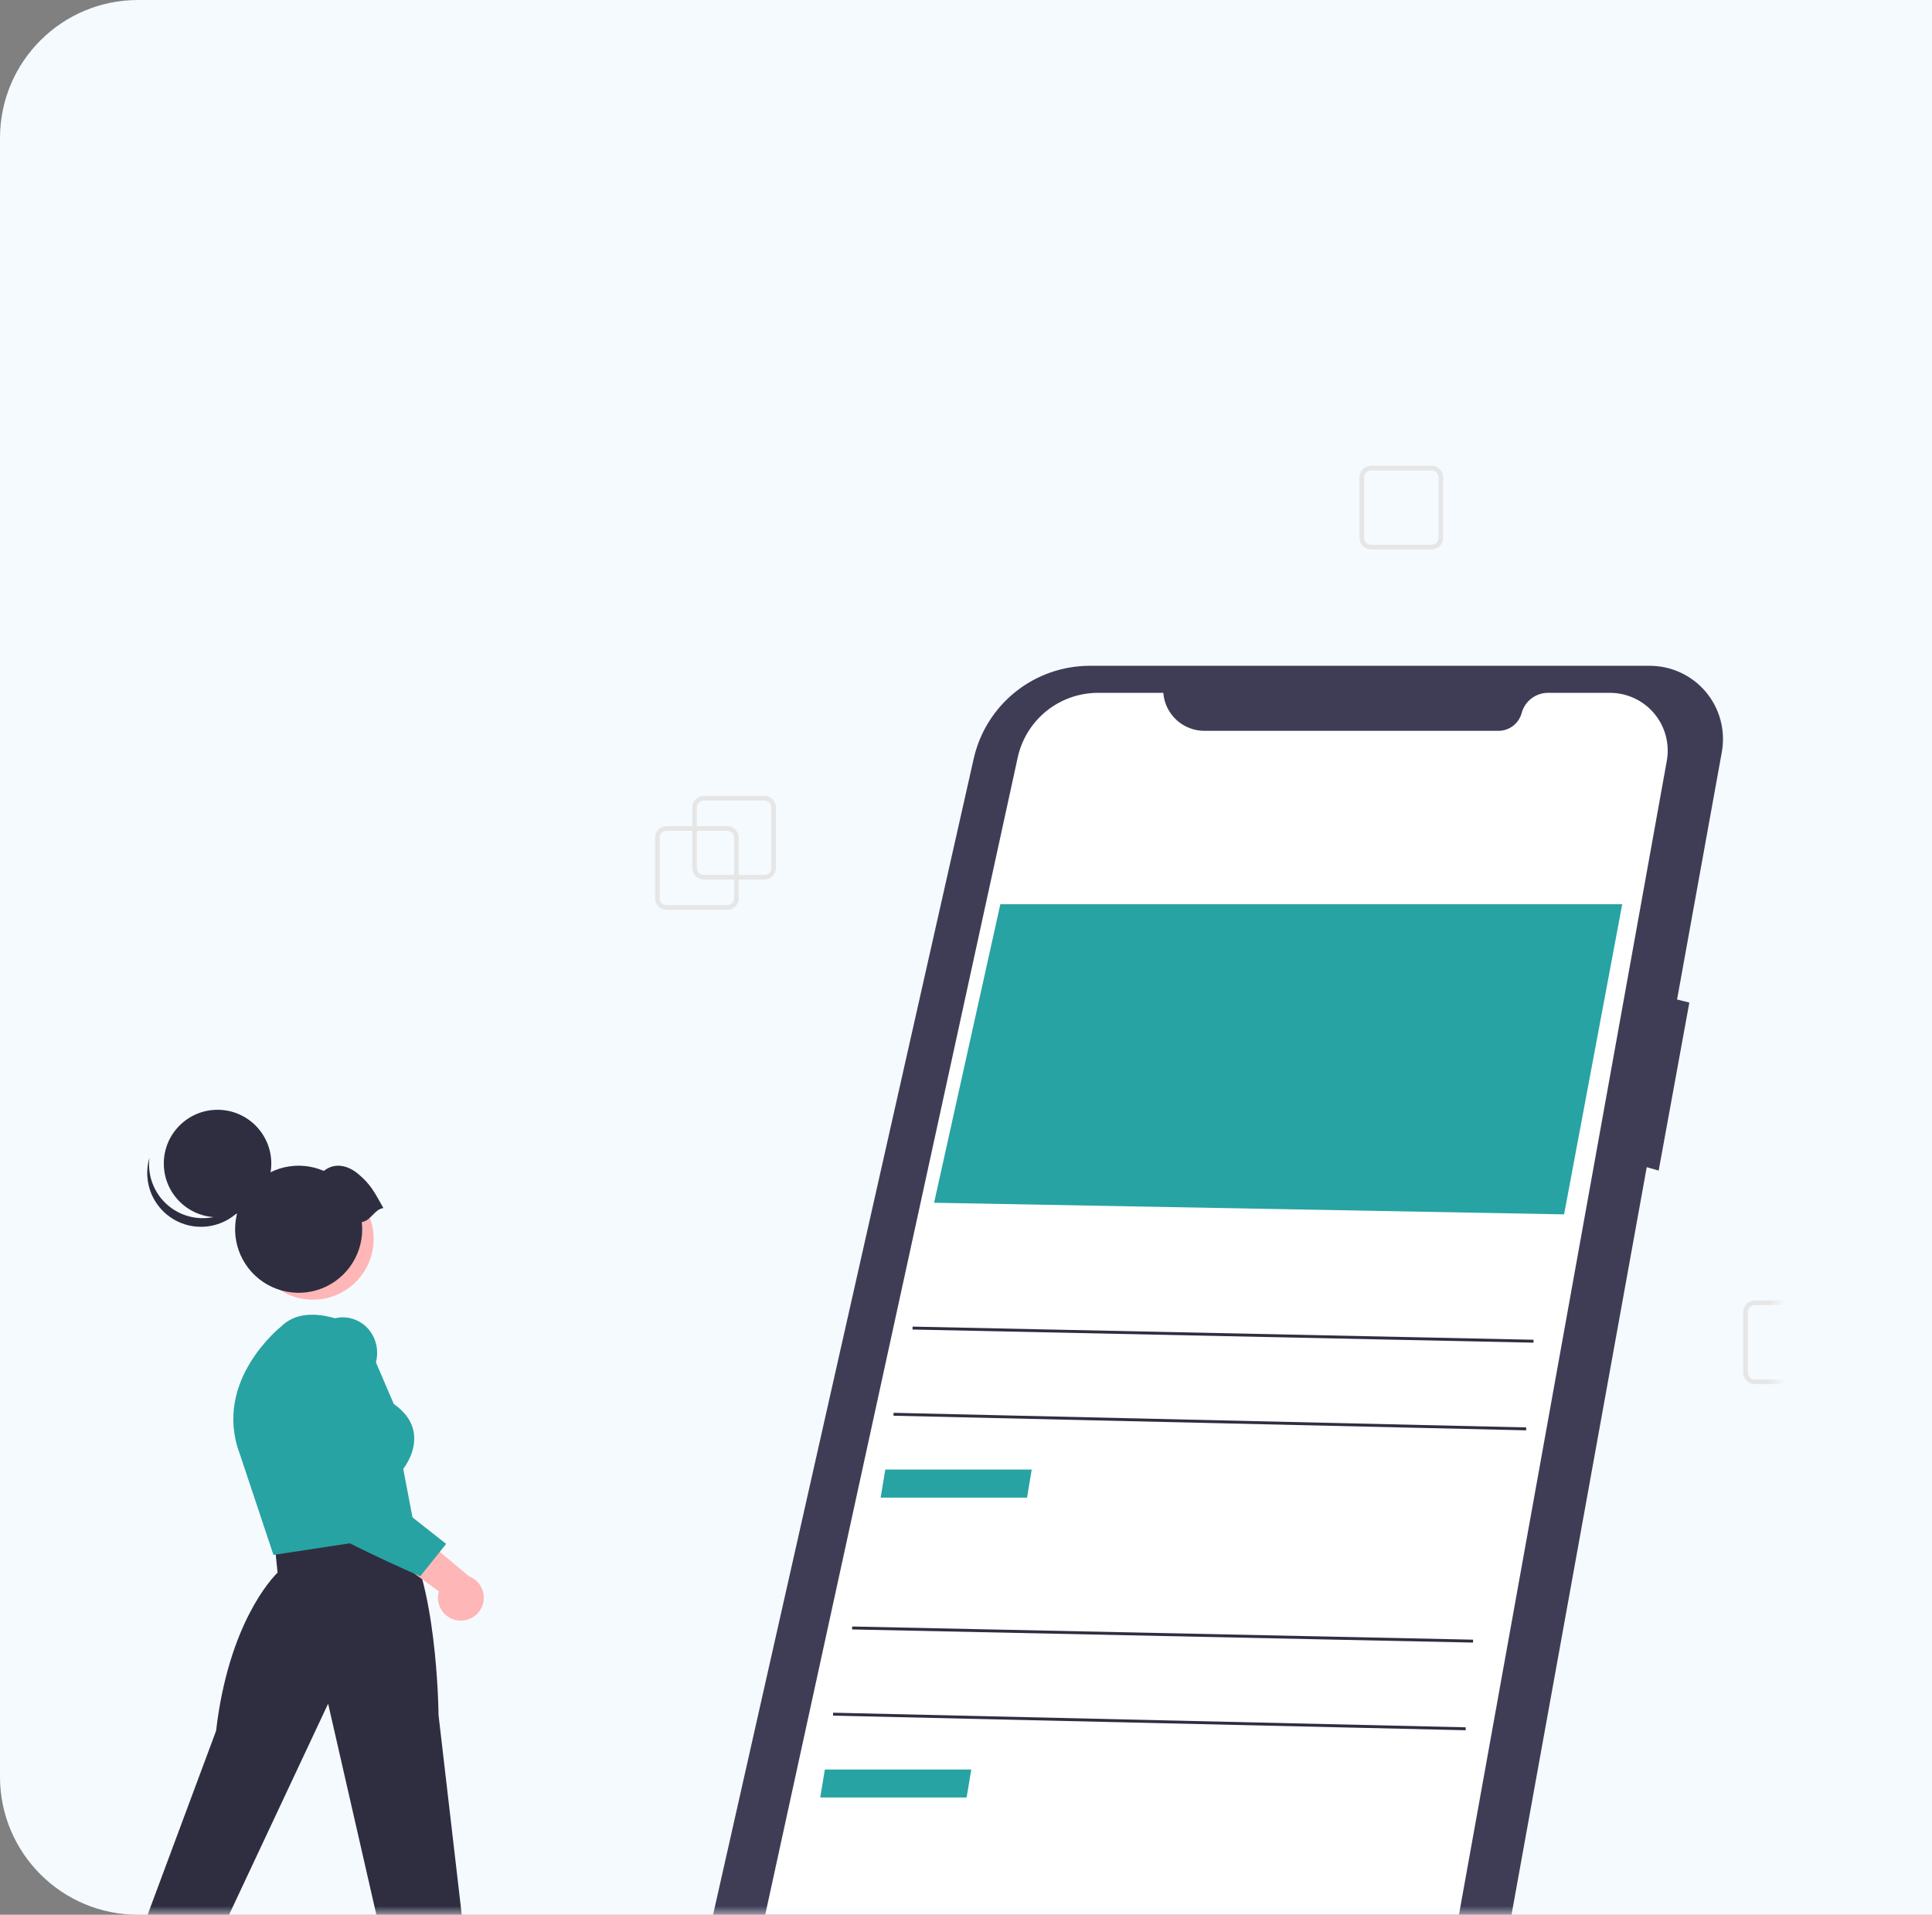 <svg width="112" height="111" viewBox="0 0 112 111" fill="none" xmlns="http://www.w3.org/2000/svg">
<rect x="0" y="0" width="112" height="111" fill="#808080" stroke="none"/>
<g clip-path="url(#clip0_34_3433)">
<path d="M0 8C0 3.582 3.582 0 8 0H112V111H8C3.582 111 0 107.418 0 103V8Z" fill="#F5FAFF"/>
<mask id="mask0_34_3433" style="mask-type:alpha" maskUnits="userSpaceOnUse" x="8" y="-3" width="95" height="114">
<rect width="95" height="113.472" transform="matrix(-1 0 0 1 103 -2.472)" fill="#D9D9D9"/>
</mask>
<g mask="url(#mask0_34_3433)">
<path d="M38.648 52.742H42.152C42.331 52.742 42.502 52.67 42.629 52.544C42.755 52.418 42.826 52.247 42.826 52.068V48.564C42.826 48.385 42.755 48.214 42.629 48.087C42.502 47.961 42.331 47.89 42.152 47.89H38.648C38.469 47.89 38.298 47.961 38.172 48.087C38.045 48.214 37.974 48.385 37.974 48.564V52.068C37.974 52.247 38.045 52.418 38.172 52.544C38.298 52.67 38.469 52.742 38.648 52.742ZM42.152 48.159C42.26 48.159 42.362 48.202 42.438 48.278C42.514 48.354 42.556 48.456 42.557 48.564V52.068C42.556 52.175 42.514 52.278 42.438 52.354C42.362 52.429 42.26 52.472 42.152 52.472H38.648C38.541 52.472 38.438 52.429 38.362 52.354C38.286 52.278 38.244 52.175 38.244 52.068V48.564C38.244 48.456 38.286 48.354 38.362 48.278C38.438 48.202 38.541 48.159 38.648 48.159H42.152Z" fill="#E6E6E6"/>
<path d="M79.484 31.852H82.988C83.167 31.852 83.338 31.781 83.465 31.654C83.591 31.528 83.662 31.357 83.662 31.178V27.674C83.662 27.495 83.591 27.324 83.465 27.198C83.338 27.071 83.167 27 82.988 27H79.484C79.305 27 79.134 27.071 79.008 27.198C78.881 27.324 78.81 27.495 78.81 27.674V31.178C78.81 31.357 78.881 31.528 79.008 31.654C79.134 31.781 79.305 31.852 79.484 31.852ZM82.988 27.27C83.095 27.27 83.198 27.312 83.274 27.388C83.35 27.464 83.392 27.567 83.392 27.674V31.178C83.392 31.285 83.35 31.388 83.274 31.464C83.198 31.54 83.095 31.582 82.988 31.583H79.484C79.377 31.582 79.274 31.54 79.198 31.464C79.122 31.388 79.08 31.285 79.079 31.178V27.674C79.08 27.567 79.122 27.464 79.198 27.388C79.274 27.312 79.377 27.27 79.484 27.27H82.988Z" fill="#E6E6E6"/>
<path d="M40.803 50.99H44.307C44.486 50.99 44.657 50.919 44.784 50.792C44.91 50.666 44.981 50.495 44.981 50.316V46.812C44.981 46.633 44.91 46.462 44.784 46.335C44.657 46.209 44.486 46.138 44.307 46.138H40.803C40.624 46.138 40.453 46.209 40.327 46.335C40.201 46.462 40.13 46.633 40.129 46.812V50.316C40.13 50.495 40.201 50.666 40.327 50.792C40.453 50.919 40.624 50.99 40.803 50.99ZM44.307 46.407C44.415 46.407 44.517 46.45 44.593 46.526C44.669 46.602 44.712 46.704 44.712 46.812V50.316C44.712 50.423 44.669 50.526 44.593 50.602C44.517 50.678 44.415 50.72 44.307 50.72H40.803C40.696 50.72 40.593 50.678 40.517 50.602C40.442 50.526 40.399 50.423 40.399 50.316V46.812C40.399 46.704 40.442 46.602 40.517 46.526C40.593 46.45 40.696 46.407 40.803 46.407H44.307Z" fill="#E6E6E6"/>
<path d="M101.728 80.239H105.232C105.411 80.239 105.582 80.168 105.709 80.041C105.835 79.915 105.906 79.744 105.906 79.565V76.061C105.906 75.882 105.835 75.711 105.709 75.584C105.582 75.458 105.411 75.387 105.232 75.387H101.728C101.549 75.387 101.378 75.458 101.252 75.584C101.125 75.711 101.054 75.882 101.054 76.061V79.565C101.054 79.744 101.125 79.915 101.252 80.041C101.378 80.168 101.549 80.239 101.728 80.239ZM105.232 75.656C105.34 75.656 105.442 75.699 105.518 75.775C105.594 75.851 105.637 75.953 105.637 76.061V79.565C105.637 79.672 105.594 79.775 105.518 79.851C105.442 79.927 105.34 79.969 105.232 79.969H101.728C101.621 79.969 101.518 79.927 101.442 79.851C101.366 79.775 101.324 79.672 101.324 79.565V76.061C101.324 75.953 101.366 75.851 101.442 75.775C101.518 75.699 101.621 75.656 101.728 75.656H105.232Z" fill="#E6E6E6"/>
<path d="M95.604 38.597H63.173C61.608 38.597 60.09 39.13 58.868 40.107C57.646 41.084 56.792 42.449 56.448 43.975L40.062 116.659C39.883 117.451 39.88 118.274 40.052 119.068C40.225 119.862 40.569 120.609 41.061 121.256C41.553 121.903 42.18 122.434 42.899 122.813C43.618 123.192 44.411 123.409 45.223 123.449L78.562 125.092C80.347 125.18 82.103 124.615 83.503 123.503C84.902 122.392 85.849 120.809 86.168 119.05L95.463 67.662L96.155 67.859L97.933 58.12L97.221 57.942L99.816 43.597C99.927 42.983 99.901 42.352 99.74 41.748C99.58 41.145 99.288 40.585 98.885 40.107C98.483 39.63 97.981 39.247 97.413 38.986C96.846 38.725 96.228 38.592 95.604 38.597Z" fill="#3F3D56"/>
<path d="M67.438 40.165H63.653C62.566 40.165 61.511 40.536 60.664 41.218C59.818 41.9 59.23 42.851 58.998 43.913L43.269 116.004C43.178 116.419 43.179 116.848 43.269 117.263C43.36 117.679 43.539 118.069 43.795 118.408C44.05 118.748 44.376 119.028 44.75 119.23C45.123 119.432 45.536 119.551 45.96 119.579L79.191 121.757C80.129 121.818 81.056 121.532 81.796 120.954C82.537 120.375 83.038 119.544 83.204 118.619L96.626 44.107C96.713 43.625 96.692 43.129 96.567 42.656C96.442 42.182 96.213 41.742 95.899 41.365C95.585 40.989 95.192 40.687 94.748 40.48C94.304 40.272 93.82 40.165 93.33 40.165H89.739C89.391 40.165 89.053 40.279 88.777 40.491C88.501 40.702 88.303 40.998 88.213 41.334C88.133 41.63 87.958 41.892 87.714 42.079C87.471 42.266 87.172 42.367 86.865 42.367H69.816C69.216 42.367 68.637 42.14 68.196 41.732C67.755 41.323 67.484 40.764 67.438 40.165Z" fill="white"/>
<path d="M94.042 52.419H57.991L54.151 69.724L90.672 70.398L94.042 52.419Z" fill="#27A3A3"/>
<path d="M59.809 85.193H51.321L51.052 86.818H59.539L59.809 85.193Z" fill="#27A3A3"/>
<path d="M52.905 76.905L88.9 77.667L88.897 77.836L52.901 77.074L52.905 76.905Z" fill="#2F2E41"/>
<path d="M51.802 81.902L88.475 82.749L88.471 82.918L51.798 82.071L51.802 81.902Z" fill="#2F2E41"/>
<path d="M56.306 102.579H47.818L47.549 104.203H56.036L56.306 102.579Z" fill="#27A3A3"/>
<path d="M49.401 94.29L85.397 95.053L85.393 95.222L49.397 94.46L49.401 94.29Z" fill="#2F2E41"/>
<path d="M48.297 99.287L84.97 100.134L84.966 100.304L48.293 99.457L48.297 99.287Z" fill="#2F2E41"/>
<path d="M25.423 99.428C25.42 99.105 25.324 91.487 23.236 88.607L23.205 88.564L15.928 89.568L16.091 91.167C15.771 91.479 13.253 94.109 12.526 100.34L4.802 121.085L8.393 121.411L19.022 98.765L24.647 123.381H28.207L25.423 99.428Z" fill="#2F2E41"/>
<path d="M24.087 88.887L23.376 85.152C23.515 84.973 24.132 84.112 23.994 83.103C23.905 82.445 23.512 81.867 22.826 81.387L20.982 77.084L20.957 77.07C20.833 76.997 17.898 75.299 16.297 76.901C16.257 76.932 12.317 80.06 13.899 84.279L15.852 90.141L24.087 88.887Z" fill="#27A3A3"/>
<path d="M26.559 93.939C26.367 93.917 26.182 93.853 26.018 93.752C25.853 93.651 25.713 93.515 25.607 93.354C25.5 93.193 25.43 93.01 25.402 92.819C25.374 92.628 25.388 92.434 25.443 92.249L21.636 89.505L23.915 88.638L27.182 91.376C27.486 91.49 27.739 91.711 27.891 91.998C28.043 92.285 28.085 92.618 28.008 92.934C27.932 93.25 27.742 93.527 27.474 93.712C27.207 93.897 26.881 93.978 26.559 93.939Z" fill="#FFB6B6"/>
<path d="M25.864 89.501L20.051 84.921L21.779 79.017C21.861 78.737 21.884 78.444 21.847 78.155C21.81 77.866 21.714 77.588 21.565 77.338C21.427 77.102 21.241 76.897 21.02 76.738C20.798 76.578 20.546 76.466 20.279 76.409C19.283 76.198 18.38 76.756 17.594 78.066L17.588 78.077C17.458 78.395 14.43 85.881 16.742 87.482C19.004 89.048 24.249 91.328 24.302 91.351L24.363 91.377L25.864 89.501Z" fill="#27A3A3"/>
<path d="M18.138 75.344C16.193 75.344 14.616 73.767 14.616 71.822C14.616 69.877 16.193 68.301 18.138 68.301C20.082 68.301 21.659 69.877 21.659 71.822C21.659 73.767 20.082 75.344 18.138 75.344Z" fill="#FFB6B6"/>
<path d="M12.611 70.566C10.891 70.566 9.496 69.171 9.496 67.45C9.496 65.73 10.891 64.335 12.611 64.335C14.332 64.335 15.727 65.73 15.727 67.45C15.727 69.171 14.332 70.566 12.611 70.566Z" fill="#2F2E41"/>
<path d="M9.931 70.028C10.334 70.32 10.802 70.51 11.294 70.584C11.786 70.658 12.288 70.613 12.759 70.453C13.23 70.293 13.656 70.022 14.001 69.663C14.346 69.305 14.6 68.869 14.742 68.392C14.688 68.82 14.547 69.231 14.326 69.601C14.105 69.971 13.81 70.291 13.459 70.541C13.109 70.791 12.71 70.965 12.288 71.053C11.867 71.141 11.431 71.141 11.01 71.052C10.588 70.964 10.19 70.789 9.84 70.538C9.489 70.288 9.195 69.968 8.974 69.598C8.754 69.228 8.613 68.816 8.559 68.389C8.506 67.961 8.542 67.528 8.665 67.115C8.595 67.669 8.676 68.232 8.899 68.745C9.121 69.258 9.478 69.701 9.931 70.028Z" fill="#2F2E41"/>
<path d="M22.226 70.033C21.682 69.059 21.474 68.652 20.772 68.06C20.152 67.537 19.39 67.383 18.774 67.879C18.046 67.564 17.237 67.493 16.465 67.675C15.694 67.858 15.001 68.284 14.491 68.892C13.982 69.499 13.681 70.254 13.635 71.046C13.588 71.837 13.799 72.622 14.234 73.285C14.669 73.948 15.307 74.452 16.052 74.723C16.797 74.995 17.61 75.018 18.369 74.791C19.129 74.564 19.795 74.097 20.268 73.461C20.742 72.825 20.997 72.054 20.997 71.261C20.997 71.122 20.988 70.983 20.972 70.844C21.507 70.769 21.691 70.108 22.226 70.033Z" fill="#2F2E41"/>
</g>
</g>
<defs>
<clipPath id="clip0_34_3433">
<path d="M0 8C0 3.582 3.582 0 8 0H112V111H8C3.582 111 0 107.418 0 103V8Z" fill="white"/>
</clipPath>
</defs>
</svg>
